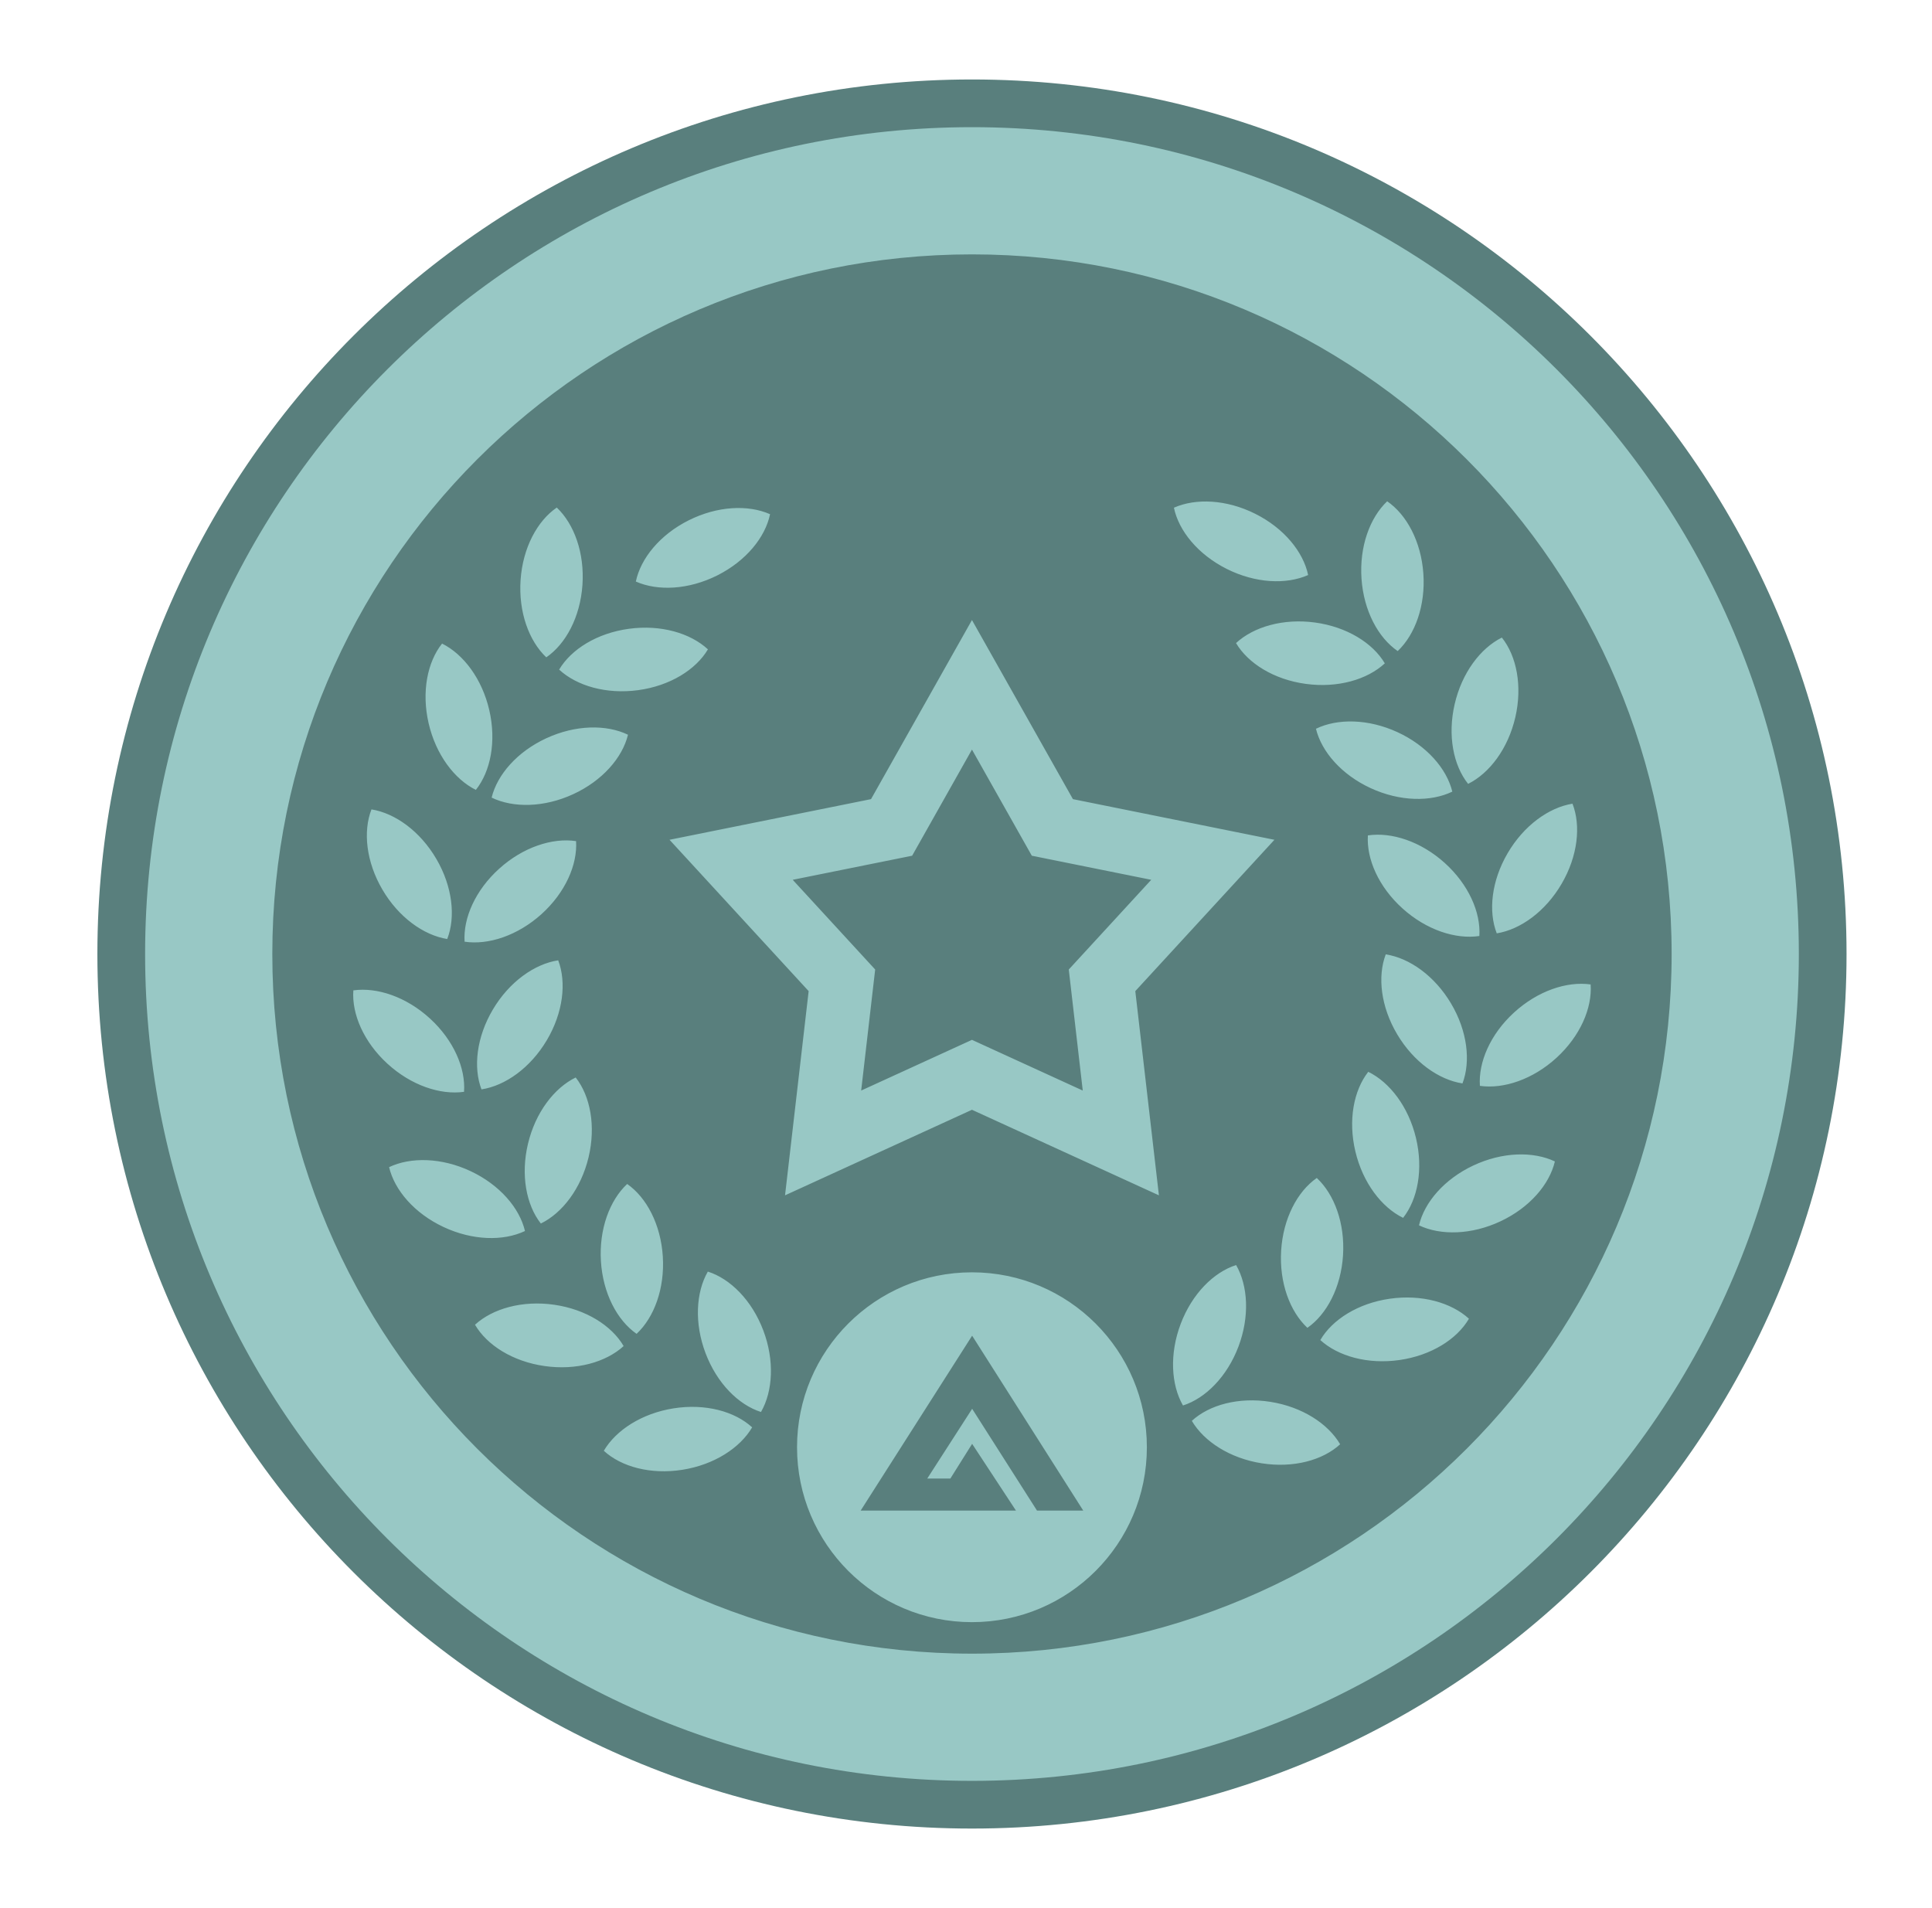 <svg width="81" height="80" viewBox="0 0 81 80" fill="none" xmlns="http://www.w3.org/2000/svg">
<path d="M77.417 39.999C77.417 60.249 61.001 76.665 40.75 76.665C20.5 76.665 4.083 60.249 4.083 39.999C4.083 19.748 20.5 3.332 40.75 3.332C61.001 3.332 77.417 19.748 77.417 39.999Z" fill="#597F7D"/>
<path fill-rule="evenodd" clip-rule="evenodd" d="M40.751 74.665C59.897 74.665 75.417 59.145 75.417 39.999C75.417 20.853 59.897 5.332 40.751 5.332C21.605 5.332 6.084 20.853 6.084 39.999C6.084 59.145 21.605 74.665 40.751 74.665ZM70.084 39.999C70.084 56.199 56.951 69.332 40.751 69.332C24.55 69.332 11.417 56.199 11.417 39.999C11.417 23.798 24.55 10.665 40.751 10.665C56.951 10.665 70.084 23.798 70.084 39.999ZM58.158 21.017C58.977 21.579 59.581 22.706 59.675 24.048C59.769 25.389 59.33 26.605 58.599 27.297C57.78 26.736 57.176 25.609 57.082 24.267C56.988 22.925 57.428 21.71 58.158 21.017ZM62.966 26.731C63.586 27.507 63.833 28.762 63.531 30.072C63.228 31.383 62.453 32.417 61.551 32.865C60.932 32.089 60.684 30.835 60.987 29.524C61.289 28.213 62.065 27.179 62.966 26.731ZM65.927 33.696C66.288 34.621 66.151 35.892 65.472 37.054C64.794 38.215 63.746 38.972 62.752 39.132C62.392 38.207 62.528 36.935 63.207 35.774C63.885 34.613 64.933 33.856 65.927 33.696ZM58.579 43.367C57.891 42.211 57.745 40.941 58.098 40.013C59.093 40.166 60.147 40.914 60.834 42.07C61.522 43.226 61.668 44.497 61.315 45.424C60.32 45.272 59.266 44.523 58.579 43.367ZM66.688 41.274C66.758 42.264 66.251 43.438 65.26 44.347C64.268 45.255 63.043 45.668 62.046 45.526C61.976 44.536 62.482 43.362 63.474 42.454C64.466 41.545 65.691 41.133 66.688 41.274ZM56.826 48.282C56.514 46.974 56.752 45.718 57.365 44.937C58.27 45.379 59.054 46.407 59.366 47.715C59.678 49.023 59.44 50.28 58.826 51.06C57.922 50.619 57.138 49.59 56.826 48.282ZM65.189 48.695C64.961 49.662 64.128 50.632 62.911 51.204C61.694 51.776 60.401 51.806 59.492 51.374C59.719 50.407 60.552 49.438 61.77 48.865C62.987 48.293 64.279 48.264 65.189 48.695ZM53.713 52.429C53.797 51.087 54.392 49.955 55.207 49.388C55.943 50.075 56.392 51.288 56.307 52.63C56.223 53.972 55.628 55.104 54.813 55.671C54.077 54.984 53.629 53.772 53.713 52.429ZM49.501 55.505C49.977 54.247 50.879 53.341 51.825 53.039C52.326 53.913 52.397 55.204 51.921 56.462C51.445 57.719 50.542 58.626 49.597 58.927C49.096 58.054 49.025 56.763 49.501 55.505ZM52.893 61.35C54.222 61.56 55.456 61.225 56.186 60.553C55.676 59.685 54.59 58.984 53.261 58.774C51.933 58.564 50.699 58.899 49.968 59.571C50.479 60.439 51.565 61.14 52.893 61.35ZM61.586 55.289C61.086 56.146 60.006 56.83 58.674 57.021C57.343 57.212 56.099 56.862 55.355 56.184C55.855 55.326 56.936 54.642 58.267 54.451C59.598 54.26 60.843 54.61 61.586 55.289ZM58.801 38.088C57.802 37.187 57.286 36.017 57.349 35.026C58.345 34.877 59.573 35.28 60.572 36.181C61.57 37.082 62.086 38.252 62.023 39.243C61.027 39.392 59.799 38.989 58.801 38.088ZM57.468 33.045C56.247 32.482 55.406 31.518 55.172 30.554C56.078 30.115 57.371 30.135 58.592 30.698C59.813 31.261 60.654 32.225 60.889 33.19C59.982 33.628 58.69 33.608 57.468 33.045ZM54.746 28.673C53.413 28.492 52.328 27.816 51.821 26.962C52.56 26.278 53.802 25.919 55.134 26.1C56.467 26.282 57.553 26.958 58.059 27.812C57.32 28.496 56.078 28.855 54.746 28.673ZM51.43 23.852C50.228 23.248 49.419 22.258 49.217 21.286C50.137 20.878 51.428 20.94 52.63 21.543C53.833 22.146 54.641 23.137 54.844 24.109C53.923 24.517 52.632 24.455 51.43 23.852ZM23.343 21.28C22.524 21.841 21.92 22.968 21.826 24.31C21.733 25.652 22.172 26.867 22.903 27.56C23.722 26.999 24.325 25.872 24.419 24.53C24.513 23.188 24.074 21.973 23.343 21.28ZM18.534 26.983C17.915 27.759 17.668 29.013 17.97 30.324C18.273 31.634 19.048 32.668 19.95 33.117C20.569 32.341 20.816 31.086 20.514 29.776C20.212 28.465 19.436 27.431 18.534 26.983ZM15.574 33.935C15.214 34.86 15.351 36.131 16.029 37.292C16.707 38.454 17.756 39.21 18.75 39.37C19.11 38.445 18.973 37.174 18.295 36.013C17.616 34.851 16.568 34.095 15.574 33.935ZM22.923 43.617C23.61 42.461 23.757 41.191 23.403 40.263C22.408 40.415 21.354 41.164 20.667 42.32C19.98 43.476 19.833 44.746 20.186 45.674C21.182 45.522 22.235 44.773 22.923 43.617ZM14.814 41.523C14.743 42.514 15.25 43.688 16.242 44.596C17.233 45.505 18.458 45.917 19.455 45.776C19.526 44.786 19.019 43.612 18.027 42.703C17.036 41.795 15.811 41.382 14.814 41.523ZM24.676 48.52C24.988 47.212 24.75 45.956 24.136 45.175C23.231 45.617 22.448 46.645 22.136 47.953C21.824 49.261 22.062 50.518 22.675 51.298C23.58 50.857 24.363 49.828 24.676 48.52ZM16.313 48.934C16.541 49.9 17.374 50.87 18.591 51.442C19.808 52.014 21.1 52.044 22.01 51.612C21.783 50.646 20.949 49.676 19.732 49.103C18.515 48.531 17.223 48.502 16.313 48.934ZM27.789 52.681C27.704 51.339 27.109 50.207 26.294 49.64C25.558 50.328 25.11 51.54 25.194 52.882C25.279 54.225 25.874 55.356 26.689 55.923C27.425 55.236 27.873 54.024 27.789 52.681ZM32.001 55.778C31.525 54.52 30.622 53.614 29.676 53.313C29.175 54.186 29.105 55.477 29.581 56.735C30.057 57.993 30.959 58.899 31.905 59.2C32.406 58.327 32.477 57.036 32.001 55.778ZM28.608 61.623C27.28 61.833 26.046 61.498 25.315 60.826C25.826 59.958 26.912 59.257 28.24 59.047C29.569 58.837 30.803 59.172 31.534 59.844C31.023 60.712 29.937 61.413 28.608 61.623ZM19.915 55.541C20.415 56.398 21.495 57.082 22.827 57.273C24.158 57.465 25.402 57.115 26.146 56.436C25.646 55.578 24.565 54.895 23.234 54.703C21.902 54.512 20.658 54.862 19.915 55.541ZM22.701 38.327C23.7 37.425 24.215 36.255 24.152 35.265C23.157 35.116 21.928 35.519 20.93 36.42C19.931 37.321 19.415 38.491 19.478 39.482C20.474 39.631 21.702 39.227 22.701 38.327ZM24.032 33.297C25.254 32.734 26.094 31.77 26.329 30.805C25.422 30.367 24.13 30.387 22.909 30.95C21.687 31.513 20.847 32.477 20.612 33.441C21.519 33.88 22.811 33.86 24.032 33.297ZM26.756 28.936C28.088 28.755 29.174 28.079 29.68 27.225C28.941 26.541 27.7 26.181 26.367 26.363C25.034 26.544 23.949 27.22 23.442 28.074C24.181 28.758 25.423 29.117 26.756 28.936ZM30.072 24.125C31.274 23.522 32.083 22.531 32.285 21.559C31.365 21.151 30.074 21.213 28.872 21.816C27.669 22.419 26.861 23.41 26.658 24.382C27.579 24.79 28.87 24.728 30.072 24.125ZM40.75 25.996L44.983 33.505L53.431 35.209L47.598 41.554L48.588 50.116L40.75 46.529L32.913 50.116L33.903 41.554L28.07 35.209L36.518 33.505L40.75 25.996ZM43.259 35.877L48.266 36.887L44.809 40.648L45.395 45.723L40.75 43.597L36.105 45.723L36.692 40.648L33.235 36.887L38.242 35.877L40.75 31.427L43.259 35.877ZM40.75 68.011C44.8 68.011 48.083 64.728 48.083 60.678C48.083 56.628 44.8 53.344 40.75 53.344C36.7 53.344 33.416 56.628 33.416 60.678C33.416 64.728 36.7 68.011 40.75 68.011ZM40.757 56.001L45.416 63.334L43.477 63.334L40.758 59.066L38.876 61.989H39.845L40.757 60.535L42.595 63.334H36.083L40.757 56.001Z" fill="#98C8C5"/>
</svg>
